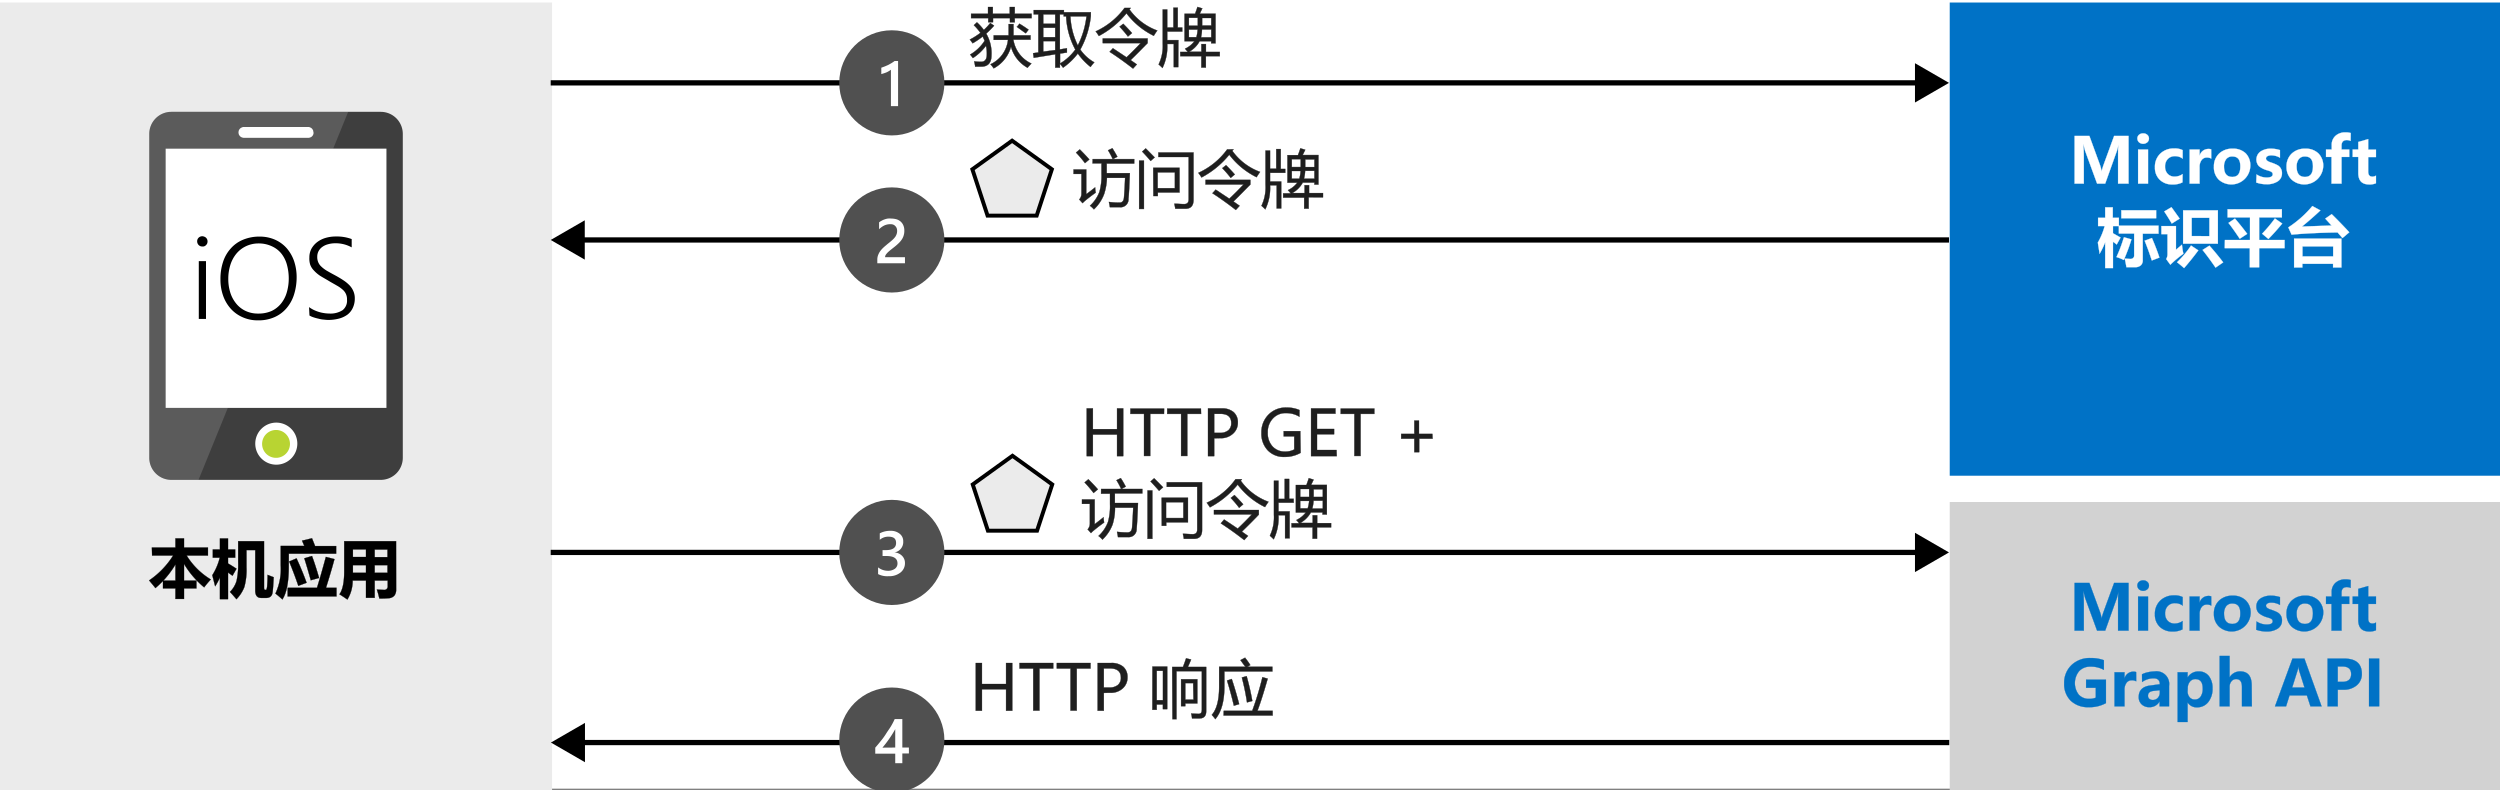 <svg xmlns="http://www.w3.org/2000/svg" xmlns:xlink="http://www.w3.org/1999/xlink" viewBox="0 0 475.49 150.28"><rect x="0" y="0" width="475.49" height="150.28" fill="#808080" stroke="none"/><defs><style>.cls-1{fill:#505050;}.cls-10,.cls-14,.cls-2{fill:#fff;}.cls-3,.cls-7{fill:#ebebeb;}.cls-15,.cls-4{fill:#0072c6;}.cls-5{fill:#d2d2d2;}.cls-6{fill:none;}.cls-12,.cls-6,.cls-7{stroke:#000;}.cls-12,.cls-13,.cls-14,.cls-15,.cls-6,.cls-7{stroke-miterlimit:10;}.cls-7{stroke-width:0.75px;}.cls-8{fill:#3e3e3e;}.cls-9{fill:#b8d432;}.cls-10{opacity:0.15;isolation:isolate;}.cls-11,.cls-13{fill:#1e1e1e;}.cls-12,.cls-14,.cls-15{stroke-width:0.05px;}.cls-13{stroke:#1e1e1e;stroke-width:0.06px;}.cls-14{stroke:#fff;}.cls-15{stroke:#0072c6;}</style><symbol id="New_Symbol_44" data-name="New Symbol 44" viewBox="0 0 20 20"><circle class="cls-1" cx="10" cy="10" r="10"/><path class="cls-2" d="M12,14V8.58h1.25V7.45H12V5.6H10.65V7.42H6.85V8.56q.51.58,1.05,1.26a12.66,12.66,0,0,1,1,1.38c.29.47.64.94.93,1.41A13,13,0,0,1,10.55,14ZM10.65,8.58v3.5a19.76,19.76,0,0,0-1.26-2C9,9.51,8.58,9,8.22,8.56Z"/></symbol><symbol id="New_Symbol_43" data-name="New Symbol 43" viewBox="0 0 20 20"><circle class="cls-1" cx="10" cy="10" r="10"/><path class="cls-2" d="M7.39,5.88V7.16a3,3,0,0,1,1.85-.65,2.19,2.19,0,0,1,1.34.38,1.23,1.23,0,0,1,.5,1c0,1-.73,1.43-2.18,1.43H8.24v1.12h.63c1.29,0,1.94.45,1.94,1.35S10.3,13,9.29,13a2.48,2.48,0,0,1-1.58-.6v1.23a4.08,4.08,0,0,0,2,.48,2.64,2.64,0,0,0,1.79-.56,1.76,1.76,0,0,0,.67-1.44A2,2,0,0,0,10.5,10h0a2.19,2.19,0,0,0,1.43-.63A1.89,1.89,0,0,0,12.5,8a2.22,2.22,0,0,0-.85-1.82,3.4,3.4,0,0,0-2.24-.7A3.84,3.84,0,0,0,7.39,5.88Z"/></symbol><symbol id="New_Symbol_42" data-name="New Symbol 42" viewBox="0 0 20 20"><circle class="cls-1" cx="10" cy="10" r="10"/><path class="cls-2" d="M12.5,5.57H7.24v.65A2.58,2.58,0,0,0,7.35,7a3.93,3.93,0,0,0,.3.66,4.92,4.92,0,0,0,.44.58c.17.18.35.35.54.52l.59.5c.2.15.39.31.58.47s.35.3.5.45a4.11,4.11,0,0,1,.38.45,2.55,2.55,0,0,1,.24.5,1.84,1.84,0,0,1,.09.57,1.42,1.42,0,0,1-.1.58,1.33,1.33,0,0,1-.29.41,1.17,1.17,0,0,1-.44.26,2.05,2.05,0,0,1-.55.05,2.73,2.73,0,0,1-1.05-.24,3.75,3.75,0,0,1-1-.72v1.31a2.85,2.85,0,0,0,.52.33,2.7,2.7,0,0,0,.55.24,3,3,0,0,0,.59.15,3.64,3.64,0,0,0,.66,0,3.77,3.77,0,0,0,1-.14,2.2,2.2,0,0,0,.79-.44,2,2,0,0,0,.51-.73,2.46,2.46,0,0,0,.18-1,2.88,2.88,0,0,0-.13-.92,2.65,2.65,0,0,0-.36-.76,4,4,0,0,0-.56-.67c-.21-.21-.46-.43-.73-.65l-.67-.53c-.23-.18-.43-.35-.61-.51a3.5,3.5,0,0,1-.44-.5.9.9,0,0,1-.16-.5H12.5Z"/></symbol><symbol id="New_Symbol_41" data-name="New Symbol 41" viewBox="0 0 20 20"><circle class="cls-1" cx="10" cy="10" r="10"/><path class="cls-2" d="M11.19,14.16V5.57H9.83V12.5A4.06,4.06,0,0,0,9,12a9,9,0,0,0-1-.33v1.21l.65.24.63.27.62.34c.21.13.42.27.64.43Z"/></symbol></defs><title>OJ104329346</title><g id="bg"><g id="Shapes"><rect class="cls-2" width="475.49" height="150"/><rect class="cls-3" y="0.48" width="105" height="150"/><rect class="cls-4" x="370.83" y="0.48" width="104.66" height="90"/><rect class="cls-5" x="370.83" y="95.48" width="104.66" height="55"/><line class="cls-6" x1="104.74" y1="15.76" x2="365.31" y2="15.76"/><polygon points="364.22 19.5 370.69 15.76 364.22 12.02 364.22 19.5"/><line class="cls-6" x1="110.12" y1="45.64" x2="370.69" y2="45.64"/><polygon points="111.22 49.38 104.74 45.64 111.22 41.9 111.22 49.38"/><line class="cls-6" x1="104.74" y1="105.07" x2="365.31" y2="105.07"/><polygon points="364.22 108.81 370.69 105.07 364.22 101.33 364.22 108.81"/><line class="cls-6" x1="110.17" y1="141.23" x2="370.74" y2="141.23"/><polygon points="111.26 144.97 104.78 141.23 111.26 137.49 111.26 144.97"/><use width="20" height="20" transform="matrix(1, 0, 0, -1, 159.62, 150.76)" xlink:href="#New_Symbol_44"/><use width="20" height="20" transform="matrix(1, 0, 0, -1, 159.62, 115.07)" xlink:href="#New_Symbol_43"/><use width="20" height="20" transform="matrix(1, 0, 0, -1, 159.62, 55.64)" xlink:href="#New_Symbol_42"/><use width="20" height="20" transform="matrix(1, 0, 0, -1, 159.62, 25.76)" xlink:href="#New_Symbol_41"/><polygon class="cls-7" points="192.5 26.76 184.94 32.2 187.83 41.01 197.17 41.01 200.06 32.2 192.5 26.76"/><path class="cls-8" d="M76.61,87.07a4.2,4.2,0,0,1-4.2,4.2H32.59a4.2,4.2,0,0,1-4.2-4.2V25.47a4.2,4.2,0,0,1,4.2-4.2H72.41a4.2,4.2,0,0,1,4.2,4.2Z"/><rect class="cls-2" x="31.5" y="28.27" width="42" height="49.31"/><path class="cls-2" d="M56.55,84.43a4,4,0,1,1-4-4.05,4,4,0,0,1,4,4.05"/><path class="cls-9" d="M55.15,84.43a2.65,2.65,0,1,1-2.65-2.65,2.65,2.65,0,0,1,2.65,2.65h0"/><path class="cls-10" d="M31.5,77.58V28.27H63.37l2.85-7H32.59a4.2,4.2,0,0,0-4.2,4.2h0v61.6a4.2,4.2,0,0,0,4.18,4.2h5.19l5.57-13.69Z"/><path class="cls-11" d="M59.66,25.22a1,1,0,0,1-1,1H46.38a1,1,0,0,1,0-2.07H58.62a1,1,0,0,1,1,1"/><path class="cls-2" d="M59.66,25.22a1,1,0,0,1-1,1H46.38a1,1,0,0,1,0-2.07H58.62a1,1,0,0,1,1,1"/><path d="M38.48,46.88a.93.93,0,0,1-.69-.27,1,1,0,0,1-.29-.71.93.93,0,0,1,.29-.7,1,1,0,0,1,.69-.27,1.3,1.3,0,0,1,.39.09,1,1,0,0,1,.32.2,1,1,0,0,1,.21.31,1.05,1.05,0,0,1,0,.78.84.84,0,0,1-.22.31A.79.79,0,0,1,38.48,46.88Zm-.67,13.78v-11h1.37v11Z"/><path d="M49.11,60.93a7,7,0,0,1-3-.61,6.54,6.54,0,0,1-2.27-1.66,7.34,7.34,0,0,1-1.42-2.47,9.08,9.08,0,0,1-.49-3.06,10.28,10.28,0,0,1,.49-3.3,7,7,0,0,1,1.46-2.56,6.29,6.29,0,0,1,2.34-1.67,8,8,0,0,1,3.16-.6,7.17,7.17,0,0,1,2.93.59,6.46,6.46,0,0,1,2.22,1.62,7.43,7.43,0,0,1,1.4,2.44,9.56,9.56,0,0,1,.49,3.09A10.92,10.92,0,0,1,55.93,56a7.35,7.35,0,0,1-1.41,2.59,6.35,6.35,0,0,1-2.29,1.72A7.44,7.44,0,0,1,49.11,60.93Zm.12-14.63a5.56,5.56,0,0,0-2.47.54,5.41,5.41,0,0,0-1.82,1.43,6.33,6.33,0,0,0-1.13,2.13,8.81,8.81,0,0,0-.39,2.6,8.54,8.54,0,0,0,.34,2.51,6.19,6.19,0,0,0,1.07,2.11,5.08,5.08,0,0,0,1.78,1.47,5.44,5.44,0,0,0,2.51.55,6.1,6.1,0,0,0,2.53-.49,5.16,5.16,0,0,0,1.8-1.41,6,6,0,0,0,1.09-2.11A9.33,9.33,0,0,0,54.92,53a9.88,9.88,0,0,0-.32-2.54,5.91,5.91,0,0,0-1-2.12,4.86,4.86,0,0,0-1.77-1.44A5.82,5.82,0,0,0,49.23,46.3Z"/><path d="M58.78,58.41a5.78,5.78,0,0,0,.86.52,6.73,6.73,0,0,0,2,.62,6,6,0,0,0,.94.08A4.24,4.24,0,0,0,65.15,59,2.29,2.29,0,0,0,66,57a2.35,2.35,0,0,0-.84-1.92,5.89,5.89,0,0,0-1.1-.77c-.43-.26-1-.56-1.54-.89s-1.22-.7-1.69-1a6.45,6.45,0,0,1-1.15-1A3.06,3.06,0,0,1,59,50.34,3.82,3.82,0,0,1,58.84,49a3.52,3.52,0,0,1,.39-1.68,4.09,4.09,0,0,1,1.08-1.26,4.91,4.91,0,0,1,1.58-.8,6.76,6.76,0,0,1,2-.28,8.08,8.08,0,0,1,3,.49v1.58a6.27,6.27,0,0,0-3.2-.78,4.88,4.88,0,0,0-1.31.19,3.2,3.2,0,0,0-1.06.49,2.4,2.4,0,0,0-.72.8,2.24,2.24,0,0,0-.26,1.11,2.46,2.46,0,0,0,.18,1,2.33,2.33,0,0,0,.57.82,5.78,5.78,0,0,0,1,.77q.64.38,1.56.87c.58.31,1.14.64,1.68,1a6.78,6.78,0,0,1,1.2,1,3.79,3.79,0,0,1,.71,1.13,3.37,3.37,0,0,1,.24,1.33,4.07,4.07,0,0,1-.38,1.78,3.4,3.4,0,0,1-1,1.27,4.77,4.77,0,0,1-1.61.76,7.89,7.89,0,0,1-2,.26,6.36,6.36,0,0,1-.87-.06,4.54,4.54,0,0,1-1-.17,8.68,8.68,0,0,1-1-.27,3.46,3.46,0,0,1-.76-.34Z"/></g><polygon class="cls-7" points="192.57 86.69 185.01 92.14 187.9 100.94 197.24 100.94 200.13 92.14 192.57 86.69"/></g><g id="txt"><path class="cls-12" d="M28.89,104.14h4.48V102.4H35v1.74h4.55v1.52H35.5a13.74,13.74,0,0,0,4.59,4.55,17.88,17.88,0,0,0-1.26,1.5A17.35,17.35,0,0,1,35,107.25v3.18h2.36v1.48H35v2H33.37v-2H31v-1.42a18.62,18.62,0,0,1-1.44,1.36c-.43-.57-.83-1-1.19-1.46a16,16,0,0,0,4.56-4.73h-4Zm2.17,6.29h2.31v-3.07A18.41,18.41,0,0,1,31.06,110.43Z"/><path class="cls-12" d="M40.38,109.4a11.28,11.28,0,0,0,1.42-3.33H40.48v-1.56h1.35v-2.1h1.54v2.1h1.36v1.56H43.37v1.1c.49.28,1,.6,1.61,1l-.76,1.33-.85-.61v5.06H41.83v-4.12a11.32,11.32,0,0,1-.91,1.68C40.79,111,40.61,110.26,40.38,109.4Zm10.52-.07c.37.16.75.31,1.15.45-.08,1.63-.16,2.62-.23,3a1.16,1.16,0,0,1-.42.73,1.39,1.39,0,0,1-.81.21h-.92c-.75,0-1.12-.47-1.12-1.41v-7.69H46.88v3.28a12.42,12.42,0,0,1-.41,3.75,6.93,6.93,0,0,1-1.5,2.32c-.36-.43-.77-.9-1.23-1.39A5,5,0,0,0,45,110.47a14.67,14.67,0,0,0,.3-3.59v-3.94h4.92v8.86c0,.27.09.4.26.4a.26.26,0,0,0,.21-.09,2.72,2.72,0,0,0,.13-.77C50.86,110.88,50.89,110.21,50.9,109.33Z"/><path class="cls-12" d="M54.92,107.72c0,3-.4,5.06-1.21,6.29-.35-.33-.8-.71-1.32-1.12a11,11,0,0,0,1-5.38v-3.68h4.49l-.43-1,1.89-.45.59,1.48h4v1.44h-9Zm-.21,4.08h5.58q.72-2.3,1.69-5.88l1.63.42Q63,108.64,62,111.8h2v1.63H54.71Zm.28-5,1.41-.6c.69,1.5,1.32,3,1.91,4.64l-1.57.58Q56,109.23,55,106.8Zm2.89-.61,1.46-.44q.61,1.62,1.35,4.17l-1.58.44Q58.41,107.85,57.88,106.19Z"/><path class="cls-12" d="M75.34,112.14a1.77,1.77,0,0,1-.34,1.15,1.52,1.52,0,0,1-1,.48,16.16,16.16,0,0,1-1.85.06,15.52,15.52,0,0,0-.47-1.7l1.32.07a.65.65,0,0,0,.74-.72v-1.06H71.26v3.28H69.61v-3.28H67.07a6.81,6.81,0,0,1-1,3.61c-.5-.36-1-.69-1.51-1,.63-.86.93-2.38.91-4.58v-5.52h9.86Zm-8.22-6.2h2.49v-1.45H67.12Zm0,3h2.49v-1.46H67.12Zm6.58-4.42H71.26v1.45H73.7Zm-2.44,4.42H73.7v-1.46H71.26Z"/><path class="cls-13" d="M213.63,86.75h-1.17V82.66h-4.6v4.09h-1.17V77.68h1.17v3.94h4.6V77.68h1.17Z"/><path class="cls-13" d="M221.39,78.72h-2.62v8h-1.18v-8H215v-1h6.41Z"/><path class="cls-13" d="M228.44,78.72h-2.62v8h-1.18v-8H222v-1h6.41Z"/><path class="cls-13" d="M230.93,83.36v3.39h-1.17V77.68h2.58a3.36,3.36,0,0,1,2.28.7,2.56,2.56,0,0,1,.81,2,2.74,2.74,0,0,1-1,2.17,3.31,3.31,0,0,1-2.37.78Zm0-4.65v3.62H232a2.41,2.41,0,0,0,1.63-.49,1.72,1.72,0,0,0,.55-1.38c0-1.17-.69-1.75-2.07-1.75Z"/><path class="cls-13" d="M247.37,86.13a6.06,6.06,0,0,1-3.07.77,4.2,4.2,0,0,1-3.17-1.24,4.6,4.6,0,0,1-1.21-3.33,4.74,4.74,0,0,1,1.33-3.45,4.57,4.57,0,0,1,3.41-1.36,6,6,0,0,1,2.49.47v1.27a4.72,4.72,0,0,0-2.59-.69,3.2,3.2,0,0,0-2.44,1,3.67,3.67,0,0,0-1,2.67,3.74,3.74,0,0,0,.89,2.65,3.13,3.13,0,0,0,2.39,1,3.55,3.55,0,0,0,1.76-.4V83h-2V82h3.15Z"/><path class="cls-13" d="M254.24,86.75h-4.88V77.68H254v1h-3.51v2.91h3.25v1h-3.25v3h3.71Z"/><path class="cls-13" d="M261.39,78.72h-2.61v8H257.6v-8H255v-1h6.4Z"/><path class="cls-13" d="M272.47,83.43h-2.55V86H269V83.43H266.5v-.9H269V80h.88v2.53h2.55Z"/><path class="cls-13" d="M209.89,98.38c0,.36.06.71.11,1-.58.41-1.22.89-1.91,1.46a4.51,4.51,0,0,0-.59.55l-.63-.71a1.59,1.59,0,0,0,.42-1.14V95.83h-1.5V95h2.41v4.71C208.77,99.27,209.33,98.83,209.89,98.38ZM207,91.16c.64.63,1.25,1.27,1.81,1.91l-.82.69a22.29,22.29,0,0,0-1.7-2ZM209.43,93h3.81a14.3,14.3,0,0,0-.89-1.67l.82-.39a18,18,0,0,1,.94,1.62l-.84.44h4v.84h-5.23v1.83h4.4c-.09,2.36-.17,4-.26,4.89a1.5,1.5,0,0,1-1.64,1.59c-.58,0-1.21,0-1.9,0-.05-.36-.12-.71-.19-1a18,18,0,0,0,2,.12c.51,0,.79-.29.86-.87.08-.93.16-2.2.22-3.84h-3.46a10.68,10.68,0,0,1-.45,3.16,7.65,7.65,0,0,1-1.94,2.91,4.62,4.62,0,0,0-.75-.69,6.78,6.78,0,0,0,1.81-2.67,11,11,0,0,0,.38-3.37v-2h-1.7Z"/><path class="cls-13" d="M218.26,93.29h.91v9.19h-.91Zm.58-1.72.67-.6c.43.41,1,1,1.7,1.71l-.76.67C219.78,92.57,219.24,92,218.84,91.57Zm2.1,3.1h5v4.68h-4.13V100h-.84Zm4.13.86h-3.29v3h3.29Zm-3.15-2.93v-.88h6.71v9.06c0,1.14-.51,1.7-1.54,1.7l-1.92,0a8.26,8.26,0,0,0-.19-.95c.65,0,1.28.07,1.88.07s.85-.31.85-.91V92.6Z"/><path class="cls-13" d="M236.21,91.14l-.22.3a11.21,11.21,0,0,0,5.27,4q-.4.56-.66,1a14.44,14.44,0,0,1-5.2-4.27,17.2,17.2,0,0,1-5.27,4.32c-.17-.27-.37-.55-.61-.87A13.71,13.71,0,0,0,235,91.14Zm-3.39,7.67c.81.53,1.68,1.11,2.59,1.73.78-.73,1.68-1.63,2.7-2.71h-7.22V97h8.53v.88q-1.48,1.56-3.22,3.23l1.17.82-.72.79c-1.54-1.2-3-2.25-4.45-3.18Zm1.27-4.1.7-.55c.61.6,1.16,1.19,1.66,1.76l-.77.66A19.76,19.76,0,0,0,234.09,94.71Z"/><path class="cls-13" d="M245.28,102.39h-.86V98h-1.26a9.24,9.24,0,0,1-.91,4.57c-.2-.21-.44-.43-.72-.68a8.12,8.12,0,0,0,.77-3.95v-6.5h.86v3.45h1.18V91.09h.85v3.79h.86v.72h-2.89v1.67h2.12Zm.37-2.87h1.43c-.16-.21-.33-.41-.51-.61a4.87,4.87,0,0,0,1.78-1.43h-1.88V92.25h2c.15-.37.3-.81.46-1.3l.91.28q-.26.57-.48,1h3v5.63h-.82v-.4h-2.22a5.19,5.19,0,0,1-2,2h2.35V98h.85v1.5h2.65v.81H250.5v2.14h-.85v-2.14h-4Zm1.64-5H249V93h-1.7Zm1.68.75h-1.68V96.7h1.43A6,6,0,0,0,249,95.23Zm.63,1.47h2V95.23h-1.77A7.88,7.88,0,0,1,249.6,96.7Zm2-3.68h-1.75v1.46h1.75Z"/><path class="cls-14" d="M402.85,34.92V29.41c0-.5,0-1.14.07-1.91h0a10.4,10.4,0,0,1-.28,1.16l-2.24,6.26h-1.54l-2.27-6.2a11.15,11.15,0,0,1-.29-1.22h-.05c.05.76.08,1.52.08,2.29v5.13h-1.75V25.85h2.81l2,5.48a6.91,6.91,0,0,1,.33,1.28h0a12.21,12.21,0,0,1,.38-1.29l2-5.47h2.74v9.07Z"/><path class="cls-14" d="M406.52,26.35a.9.9,0,0,1,.31-.71,1.15,1.15,0,0,1,.79-.27,1.09,1.09,0,0,1,.79.28.88.88,0,0,1,.31.7.92.92,0,0,1-.31.71,1.22,1.22,0,0,1-1.58,0A1,1,0,0,1,406.52,26.35Zm.14,8.57V28.44h1.89v6.48Z"/><path class="cls-14" d="M415.1,34.68a3.8,3.8,0,0,1-1.93.4,3.28,3.28,0,0,1-2.4-.9,3.13,3.13,0,0,1-.91-2.34,3.42,3.42,0,0,1,1-2.6,3.6,3.6,0,0,1,2.62-1,3.38,3.38,0,0,1,1.65.31v1.62a2.35,2.35,0,0,0-1.42-.47,1.87,1.87,0,0,0-1.39.52,2,2,0,0,0-.53,1.45,1.93,1.93,0,0,0,.5,1.4,1.76,1.76,0,0,0,1.35.52,2.63,2.63,0,0,0,1.48-.48Z"/><path class="cls-14" d="M420.57,30.16a1.68,1.68,0,0,0-.84-.2,1.21,1.21,0,0,0-1,.49,2.19,2.19,0,0,0-.38,1.35v3.12h-1.89V28.44h1.89v1.22h0a1.72,1.72,0,0,1,1.7-1.33,1.29,1.29,0,0,1,.51.08Z"/><path class="cls-14" d="M421.08,31.71a3.29,3.29,0,0,1,1-2.51,3.59,3.59,0,0,1,2.58-.92,3.39,3.39,0,0,1,2.48.9A3.25,3.25,0,0,1,428,31.6a3.61,3.61,0,0,1-6,2.57A3.26,3.26,0,0,1,421.08,31.71Zm1.92,0c0,1.29.53,1.94,1.58,1.94s1.52-.67,1.52-2-.51-1.89-1.53-1.89a1.41,1.41,0,0,0-1.16.51A2.26,2.26,0,0,0,423,31.69Z"/><path class="cls-14" d="M429.19,33.18a3.57,3.57,0,0,0,1.9.59c.78,0,1.17-.21,1.17-.62s-.32-.55-1-.75a4.15,4.15,0,0,1-1.65-.83,1.88,1.88,0,0,1,.32-2.74,3.39,3.39,0,0,1,2-.55,5.46,5.46,0,0,1,1.71.27V30a3.18,3.18,0,0,0-1.66-.45,1.44,1.44,0,0,0-.73.16.49.49,0,0,0-.27.43c0,.29.27.53.82.72a8.65,8.65,0,0,1,1.32.53,1.66,1.66,0,0,1,.9,1.54,1.78,1.78,0,0,1-.8,1.56,3.69,3.69,0,0,1-2.14.55,5.54,5.54,0,0,1-1.95-.33Z"/><path class="cls-14" d="M434.89,31.71a3.29,3.29,0,0,1,1-2.51,3.59,3.59,0,0,1,2.58-.92,3.39,3.39,0,0,1,2.48.9,3.25,3.25,0,0,1,.92,2.42,3.61,3.61,0,0,1-6,2.57A3.26,3.26,0,0,1,434.89,31.71Zm1.92,0c0,1.29.53,1.94,1.58,1.94s1.52-.67,1.52-2-.51-1.89-1.53-1.89a1.41,1.41,0,0,0-1.16.51A2.26,2.26,0,0,0,436.81,31.69Z"/><path class="cls-14" d="M447.08,26.79a2,2,0,0,0-.73-.15c-.65,0-1,.36-1,1.07v.73h1.47v1.41h-1.47v5.07h-1.9V29.85H442.4V28.44h1.08v-.83a2.28,2.28,0,0,1,.72-1.77,2.7,2.7,0,0,1,1.9-.66,3.4,3.4,0,0,1,1,.12Z"/><path class="cls-14" d="M451.9,34.85a2.91,2.91,0,0,1-1.3.23c-1.37,0-2.06-.72-2.06-2.17V29.85h-1.07V28.44h1.07V27l1.88-.54v2h1.48v1.41h-1.48v2.73c0,.7.27,1,.82,1a1.33,1.33,0,0,0,.66-.19Z"/><path class="cls-14" d="M399,46.13A13.06,13.06,0,0,0,400.3,43h-1.25V41.43h1.35v-2h1.44v2H403V43h-1.12v1.36l1.44.82-.73,1.33a7.64,7.64,0,0,0-.71-.53v5H400.4V46.07a15.91,15.91,0,0,1-1.06,2.2C399.21,47.46,399.09,46.75,399,46.13Zm5-1,1.39.4a34,34,0,0,1-1.46,3.92,8.42,8.42,0,0,0-1.39-.56A26.94,26.94,0,0,0,403.94,45.18ZM403,42.92h7.54v1.52h-3v5a1.28,1.28,0,0,1-.34,1,1.57,1.57,0,0,1-1,.38c-.43,0-1,0-1.76,0-.11-.63-.22-1.18-.32-1.63.41,0,.79.06,1.11.06s.68-.21.68-.63v-4.2H403Zm.47-2.93h6.62v1.52h-6.62Zm5.82,5.28c.5,1.18,1,2.42,1.42,3.72l-1.44.55c-.45-1.38-.91-2.64-1.37-3.76Z"/><path class="cls-14" d="M415,46.54a14.88,14.88,0,0,0,.27,1.73,21.21,21.21,0,0,0-2.48,2.08L412,49.27a1.75,1.75,0,0,0,.25-1V44.53h-1.16V43h2.77V47.5Zm-2-7.13c.5.67,1,1.39,1.56,2.17l-1.5.94c-.47-.81-.95-1.58-1.43-2.3Zm3.72,7.29,1.39.92q-1.35,1.82-2.71,3.37c-.39-.36-.84-.73-1.34-1.11A19.12,19.12,0,0,0,416.73,46.7ZM415.22,40h6.61v6.34h-6.61Zm5,4.91V41.42h-3.37V44.9Zm0,1.81c.9,1,1.77,2.07,2.62,3.18l-1.45,1c-.79-1.16-1.61-2.28-2.47-3.36Z"/><path class="cls-14" d="M423.17,45.65h4.77v-4.3h-4.26V39.8H434v1.55h-4.32v4.3h4.84v1.54h-4.84v3.65h-1.78V47.19h-4.77Zm.68-3.25,1.23-.83c.75.87,1.53,1.84,2.33,2.91l-1.42.93C425.2,44.22,424.49,43.21,423.85,42.4Zm10.22.12c-.83,1-1.71,2-2.63,2.93l-1.19-1a28.08,28.08,0,0,0,2.43-2.9Z"/><path class="cls-14" d="M443.48,40.73q1.8,1.76,3.34,3.45l-1.3,1.1-.92-1.07q-5,.07-8.75.42l-.62-1.38a20.44,20.44,0,0,0,4.57-4.06l1.53.83q-1.66,1.57-3.51,3.07l5.63-.2-1.19-1.31Zm-7.15,10.14V45.38h9v5.49h-1.59v-.69h-5.84v.69Zm7.43-4h-5.84v1.9h5.84Z"/><path class="cls-15" d="M402.85,119.94v-5.51c0-.5,0-1.14.07-1.91h0a10.4,10.4,0,0,1-.28,1.16l-2.24,6.26h-1.54l-2.27-6.2a11.15,11.15,0,0,1-.29-1.22h-.05c.05.76.08,1.52.08,2.29v5.13h-1.75v-9.07h2.81l2,5.48a6.91,6.91,0,0,1,.33,1.28h0a12.21,12.21,0,0,1,.38-1.29l2-5.47h2.74v9.07Z"/><path class="cls-15" d="M406.52,111.37a.89.89,0,0,1,.31-.71,1.15,1.15,0,0,1,.79-.27,1.09,1.09,0,0,1,.79.28.88.88,0,0,1,.31.7.92.92,0,0,1-.31.71,1.22,1.22,0,0,1-1.58,0A1,1,0,0,1,406.52,111.37Zm.14,8.57v-6.48h1.89v6.48Z"/><path class="cls-15" d="M415.1,119.7a3.8,3.8,0,0,1-1.93.4,3.28,3.28,0,0,1-2.4-.9,3.13,3.13,0,0,1-.91-2.34,3.46,3.46,0,0,1,1-2.61,3.63,3.63,0,0,1,2.62-1,3.38,3.38,0,0,1,1.65.31v1.62a2.35,2.35,0,0,0-1.42-.47,1.87,1.87,0,0,0-1.39.52,2,2,0,0,0-.53,1.45,1.93,1.93,0,0,0,.5,1.4,1.76,1.76,0,0,0,1.35.52,2.63,2.63,0,0,0,1.48-.48Z"/><path class="cls-15" d="M420.57,115.18a1.58,1.58,0,0,0-.84-.2,1.21,1.21,0,0,0-1,.49,2.19,2.19,0,0,0-.38,1.35v3.12h-1.89v-6.48h1.89v1.22h0a1.72,1.72,0,0,1,1.7-1.33,1.29,1.29,0,0,1,.51.08Z"/><path class="cls-15" d="M421.08,116.73a3.29,3.29,0,0,1,1-2.51,3.59,3.59,0,0,1,2.58-.92,3.39,3.39,0,0,1,2.48.9,3.25,3.25,0,0,1,.92,2.42,3.61,3.61,0,0,1-6,2.57A3.26,3.26,0,0,1,421.08,116.73Zm1.92,0c0,1.29.53,1.94,1.58,1.94s1.52-.67,1.52-2-.51-1.89-1.53-1.89a1.41,1.41,0,0,0-1.16.51A2.26,2.26,0,0,0,423,116.71Z"/><path class="cls-15" d="M429.19,118.2a3.57,3.57,0,0,0,1.9.59c.78,0,1.17-.21,1.17-.62s-.32-.55-1-.75a4.15,4.15,0,0,1-1.65-.83,1.71,1.71,0,0,1-.45-1.25,1.74,1.74,0,0,1,.77-1.5,3.46,3.46,0,0,1,2-.54,5.46,5.46,0,0,1,1.71.27v1.48a3.27,3.27,0,0,0-1.66-.44,1.44,1.44,0,0,0-.73.16.49.49,0,0,0-.27.43c0,.29.27.53.82.72a8.65,8.65,0,0,1,1.32.53,1.66,1.66,0,0,1,.9,1.54,1.78,1.78,0,0,1-.8,1.56,3.69,3.69,0,0,1-2.14.55,5.54,5.54,0,0,1-1.95-.33Z"/><path class="cls-15" d="M434.89,116.73a3.29,3.29,0,0,1,1-2.51,3.59,3.59,0,0,1,2.58-.92,3.39,3.39,0,0,1,2.48.9,3.25,3.25,0,0,1,.92,2.42,3.61,3.61,0,0,1-6,2.57A3.26,3.26,0,0,1,434.89,116.73Zm1.92,0c0,1.29.53,1.94,1.58,1.94s1.52-.67,1.52-2-.51-1.89-1.53-1.89a1.41,1.41,0,0,0-1.16.51A2.26,2.26,0,0,0,436.81,116.71Z"/><path class="cls-15" d="M447.08,111.81a2,2,0,0,0-.73-.15c-.65,0-1,.36-1,1.07v.73h1.47v1.41h-1.47v5.07h-1.9v-5.07H442.4v-1.41h1.08v-.83a2.28,2.28,0,0,1,.72-1.77,2.7,2.7,0,0,1,1.9-.66,3.4,3.4,0,0,1,1,.12Z"/><path class="cls-15" d="M451.9,119.87a2.91,2.91,0,0,1-1.3.23c-1.37,0-2.06-.72-2.06-2.17v-3.06h-1.07v-1.41h1.07V112l1.88-.54v2h1.48v1.41h-1.48v2.73c0,.69.27,1,.82,1a1.33,1.33,0,0,0,.66-.19Z"/><path class="cls-15" d="M400.54,133.73a6.43,6.43,0,0,1-3.27.77,4.72,4.72,0,0,1-3.42-1.22A4.4,4.4,0,0,1,392.6,130a4.65,4.65,0,0,1,1.38-3.49,5,5,0,0,1,3.63-1.35,7.23,7.23,0,0,1,2.54.41v1.84a5,5,0,0,0-2.58-.62,2.83,2.83,0,0,0-2.13.86,3.61,3.61,0,0,0-.07,4.47,2.58,2.58,0,0,0,2,.8,2.92,2.92,0,0,0,1.24-.23v-1.87h-1.84v-1.55h3.77Z"/><path class="cls-15" d="M406.29,129.58a1.58,1.58,0,0,0-.84-.2,1.21,1.21,0,0,0-1,.49,2.19,2.19,0,0,0-.38,1.35v3.12h-1.89v-6.48h1.89v1.22h0a1.72,1.72,0,0,1,1.7-1.33,1.18,1.18,0,0,1,.51.08Z"/><path class="cls-15" d="M407.4,128.25a4.75,4.75,0,0,1,1.18-.4,6.45,6.45,0,0,1,1.25-.15,2.41,2.41,0,0,1,2.72,2.73v3.91h-1.8v-.94h0a2.14,2.14,0,0,1-1.94,1.1,2.05,2.05,0,0,1-1.47-.53,1.84,1.84,0,0,1-.56-1.42c0-1.24.74-2,2.23-2.17l1.78-.24c0-.75-.4-1.13-1.18-1.13a3.82,3.82,0,0,0-2.19.7Zm2.14,3.16c-.68.09-1,.39-1,.92a.75.75,0,0,0,.25.59,1,1,0,0,0,.67.22,1.25,1.25,0,0,0,.95-.41,1.45,1.45,0,0,0,.38-1v-.46Z"/><path class="cls-15" d="M416.07,133.56v3.76h-1.89v-9.46h1.89v1h0a2.37,2.37,0,0,1,2.11-1.15,2.33,2.33,0,0,1,1.93.87,3.66,3.66,0,0,1,.7,2.35,4,4,0,0,1-.81,2.6,2.63,2.63,0,0,1-2.12,1,2,2,0,0,1-1.81-.94Zm0-2.08a1.7,1.7,0,0,0,.38,1.13,1.22,1.22,0,0,0,1,.44,1.29,1.29,0,0,0,1.1-.55,2.61,2.61,0,0,0,.4-1.56c0-1.19-.47-1.78-1.39-1.78a1.29,1.29,0,0,0-1.05.49,1.93,1.93,0,0,0-.41,1.26Z"/><path class="cls-15" d="M428.29,134.34h-1.88v-3.69c0-1-.37-1.49-1.09-1.49a1.1,1.1,0,0,0-.9.41,1.6,1.6,0,0,0-.36,1.08v3.69h-1.89v-9.59h1.89v4.08h0a2.31,2.31,0,0,1,2-1.13c1.47,0,2.2.89,2.2,2.66Z"/><path class="cls-15" d="M441.55,134.34h-2.11l-.68-2.08h-3.3l-.66,2.08h-2.1l3.32-9.08h2.27Zm-3.24-3.57-1-3.15a4.06,4.06,0,0,1-.14-.79h-.05a3.4,3.4,0,0,1-.16.77l-1,3.17Z"/><path class="cls-15" d="M444.63,131.18v3.16H442.7v-9.08h3.12q3.39,0,3.39,2.88a2.74,2.74,0,0,1-1,2.23,3.78,3.78,0,0,1-2.56.81Zm0-4.42v2.93h.84c1.14,0,1.71-.49,1.71-1.48s-.57-1.45-1.69-1.45Z"/><path class="cls-15" d="M452.51,125.26v9.08h-1.93v-9.08Z"/><path class="cls-13" d="M184.52,10.38a8.09,8.09,0,0,0,2.75-2.62c-.11-.27-.23-.54-.37-.81A16.08,16.08,0,0,1,185,8.23l-.53-.71a12.7,12.7,0,0,0,2-1.27,10.34,10.34,0,0,0-1.24-1.46l.58-.54a9.76,9.76,0,0,1,1.31,1.45,10.82,10.82,0,0,0,1.22-1.31l.73.49a16.45,16.45,0,0,1-1.5,1.51,7.33,7.33,0,0,1,1,4.13c0,1.43-.67,2.15-1.92,2.15-.33,0-.72,0-1.18,0,0-.27-.1-.59-.17-1a10.51,10.51,0,0,0,1.29.09c.7,0,1.07-.43,1.1-1.28a6.49,6.49,0,0,0-.16-1.77,9.71,9.71,0,0,1-2.49,2.33C184.92,10.87,184.74,10.64,184.52,10.38Zm.18-7.76h3.22V1.33h.91V2.62h3.22V1.33H193V2.62h3.21v.83H193v.79h-.91V3.45h-3.22v.77h-.91V3.45H184.7ZM189,6.72h2.84c0-.58,0-1.3,0-2.14h.92c0,.67,0,1.39,0,2.14H196v.83h-3.26a6,6,0,0,0,3.42,4.53l-.73.8a6.49,6.49,0,0,1-3.14-4A6.67,6.67,0,0,1,189,13q-.27-.39-.6-.78a5.81,5.81,0,0,0,3.32-4.64H189Zm4.43-1.62.47-.59c.63.39,1.21.77,1.72,1.14l-.52.68C194.61,6,194.05,5.57,193.38,5.1Z"/><path class="cls-13" d="M196.49,10.12l1-.14V2.74h-.88V1.92h5.74v.41h5.12v.73a16.9,16.9,0,0,1-2,6.37,8,8,0,0,0,2.66,2.43,8,8,0,0,0-.71.87A12.09,12.09,0,0,1,205,10.18a12.61,12.61,0,0,1-2.81,2.69c-.22-.29-.42-.54-.6-.74v.73h-.88V10.32l-4.09.67Zm1.93-5.59h2.28V2.74h-2.28Zm0,2.54h2.28V5.28h-2.28Zm2.28,2.46V7.82h-2.28v2Zm1.61-6.41V2.74h-.73V9.4l1.34-.22c0,.32,0,.59,0,.81l-1.3.2v1.89a9.8,9.8,0,0,0,2.9-2.65,14.62,14.62,0,0,1-1.74-6.31Zm4.34,0h-3.06A13.63,13.63,0,0,0,205,8.64,16.52,16.52,0,0,0,206.65,3.12Z"/><path class="cls-13" d="M215.06,1.51l-.23.3a11.24,11.24,0,0,0,5.28,4c-.28.37-.49.69-.66,1a14.45,14.45,0,0,1-5.2-4.28A17,17,0,0,1,209,6.84a8.61,8.61,0,0,0-.6-.87,14,14,0,0,0,5.48-4.46Zm-3.39,7.67,2.59,1.72c.78-.72,1.68-1.63,2.7-2.7h-7.22V7.32h8.53V8.2c-1,1-2.06,2.11-3.23,3.23l1.18.82-.72.79q-2.31-1.8-4.45-3.18Zm1.27-4.1.7-.55c.61.6,1.16,1.19,1.66,1.76l-.77.65A20.94,20.94,0,0,0,212.94,5.08Z"/><path class="cls-13" d="M224.1,12.76h-.85V8.36H222a9.25,9.25,0,0,1-.9,4.57c-.2-.21-.45-.44-.73-.68a8,8,0,0,0,.78-3.95V1.8H222V5.24h1.18V1.46H224V5.24h.86V6H222V7.63h2.12Zm.38-2.88h1.43c-.16-.2-.33-.4-.52-.61a4.68,4.68,0,0,0,1.78-1.42H225.3V2.62h2c.15-.38.3-.81.46-1.3l.91.28-.48,1h3V8.24h-.82V7.85h-2.21a5.12,5.12,0,0,1-2,2h2.34V8.38h.86v1.5H232v.81h-2.65v2.15h-.86V10.69h-4Zm1.64-5h1.7V3.39h-1.7Zm1.67.75h-1.67V7.07h1.43A6.62,6.62,0,0,0,227.79,5.6Zm.64,1.47h1.95V5.6h-1.77A7.28,7.28,0,0,1,228.43,7.07Zm1.95-3.68h-1.74V4.85h1.74Z"/><path class="cls-13" d="M208.29,35.64c0,.36.06.7.11,1-.58.41-1.22.89-1.91,1.45a6.54,6.54,0,0,0-.59.55l-.63-.7a1.61,1.61,0,0,0,.42-1.15V33.08h-1.5v-.85h2.41v4.71C207.17,36.52,207.73,36.09,208.29,35.64Zm-2.92-7.22c.64.63,1.25,1.27,1.81,1.91l-.82.69a22.29,22.29,0,0,0-1.7-2Zm2.46,1.84h3.81a15.26,15.26,0,0,0-.89-1.68l.82-.38c.37.57.68,1.11.94,1.61l-.84.45h4.05v.84h-5.23v1.83h4.4c-.09,2.36-.17,4-.26,4.89A1.5,1.5,0,0,1,213,39.41c-.58,0-1.21,0-1.9,0-.05-.36-.12-.7-.19-1a15.94,15.94,0,0,0,2,.13c.51,0,.79-.29.86-.88.08-.92.16-2.2.22-3.83h-3.46A10.89,10.89,0,0,1,210,36.9a7.72,7.72,0,0,1-1.94,2.92,4.62,4.62,0,0,0-.75-.69,6.78,6.78,0,0,0,1.81-2.67,11.11,11.11,0,0,0,.38-3.38v-2h-1.7Z"/><path class="cls-13" d="M216.66,30.55h.91v9.19h-.91Zm.58-1.72.67-.6c.43.41,1,1,1.7,1.71l-.76.67C218.18,29.83,217.64,29.24,217.24,28.83Zm2.1,3.09h5v4.69h-4.13v.67h-.84Zm4.12.87h-3.28v3h3.28Zm-3.14-2.93V29H227V38c0,1.13-.51,1.7-1.54,1.7l-1.92,0a8.26,8.26,0,0,0-.19-.95c.65,0,1.28.07,1.88.07s.85-.31.85-.92V29.86Z"/><path class="cls-13" d="M234.61,28.4l-.22.3a11.21,11.21,0,0,0,5.27,4q-.41.56-.66,1a14.54,14.54,0,0,1-5.2-4.28,17.07,17.07,0,0,1-5.27,4.33c-.17-.27-.37-.56-.61-.87a13.88,13.88,0,0,0,5.48-4.46Zm-3.39,7.67,2.59,1.72q1.17-1.08,2.7-2.7h-7.22v-.88h8.53v.88c-1,1-2.06,2.11-3.22,3.23l1.17.82-.72.79q-2.31-1.8-4.45-3.18Zm1.27-4.1.7-.55c.61.6,1.16,1.19,1.66,1.76l-.77.65A20.94,20.94,0,0,0,232.49,32Z"/><path class="cls-13" d="M243.68,39.65h-.86v-4.4h-1.26a9.24,9.24,0,0,1-.91,4.57,9.84,9.84,0,0,0-.72-.68,8.14,8.14,0,0,0,.77-4v-6.5h.86v3.44h1.18V28.35h.85v3.78h.86v.73h-2.89v1.66h2.12Zm.37-2.88h1.43c-.15-.2-.33-.4-.51-.6a4.87,4.87,0,0,0,1.78-1.43h-1.88V29.51h2c.15-.38.31-.81.46-1.3l.92.28-.49,1h3v5.62H250v-.39h-2.22a5,5,0,0,1-2,2h2.35v-1.5h.85v1.5h2.65v.81H248.9v2.15h-.85V37.58h-4Zm1.64-5h1.7V30.28h-1.7Zm1.68.75h-1.68V34h1.43A6,6,0,0,0,247.37,32.49ZM248,34h2V32.49h-1.77A7.21,7.21,0,0,1,248,34Zm2-3.68h-1.75v1.46H250Z"/><path class="cls-13" d="M192.53,135.18h-1.18v-4.09h-4.59v4.09h-1.17V126.1h1.17v4h4.59v-4h1.18Z"/><path class="cls-13" d="M200.32,127.15H197.7v8h-1.18v-8h-2.61V126.1h6.41Z"/><path class="cls-13" d="M207.41,127.15h-2.62v8h-1.18v-8H201V126.1h6.41Z"/><path class="cls-13" d="M209.94,131.79v3.39h-1.17V126.1h2.57a3.41,3.41,0,0,1,2.29.71,2.56,2.56,0,0,1,.81,2,2.73,2.73,0,0,1-.95,2.16,3.31,3.31,0,0,1-2.38.79Zm0-4.66v3.63H211a2.42,2.42,0,0,0,1.63-.49,1.73,1.73,0,0,0,.56-1.38c0-1.17-.69-1.76-2.08-1.76Z"/><path class="cls-13" d="M219.19,126.77H222v8.1h-.82V134H220V135h-.82Zm2,.81H220v5.59h1.19Zm1.76-.73H225c.22-.55.42-1.1.59-1.64l.95.23c-.2.49-.41,1-.61,1.41h3.48v8.44c0,.88-.41,1.33-1.22,1.34h-1.46c0-.28-.1-.59-.17-.92.53,0,1,.07,1.4.07s.63-.24.63-.74v-7.39h-4.83v9.14H223Zm1.69,2.35h3.09v4.59h-2.29v.52h-.8Zm2.3.72h-1.5v3.14H227Z"/><path class="cls-13" d="M235.94,125.55l.86-.45a13.1,13.1,0,0,1,1,1.39l-.57.33H242v.89h-9.13v2.87c0,2.77-.57,4.83-1.72,6.2a7.53,7.53,0,0,0-.67-.81q1.4-1.58,1.4-5.37v-3.78h5C236.53,126.39,236.25,126,235.94,125.55Zm-3.19,9.65h5.42a57.13,57.13,0,0,0,1.94-6.4l1,.28c-.74,2.58-1.38,4.62-1.95,6.12h2.89v.89h-9.32Zm.63-5.76.89-.3q.72,2.13,1.41,4.78l-1,.3C234.32,132.68,233.89,131.08,233.38,129.44Zm2.82-.58.9-.26a45.61,45.61,0,0,1,1.08,4.72l-1,.27A44.49,44.49,0,0,0,236.2,128.86Z"/></g></svg>